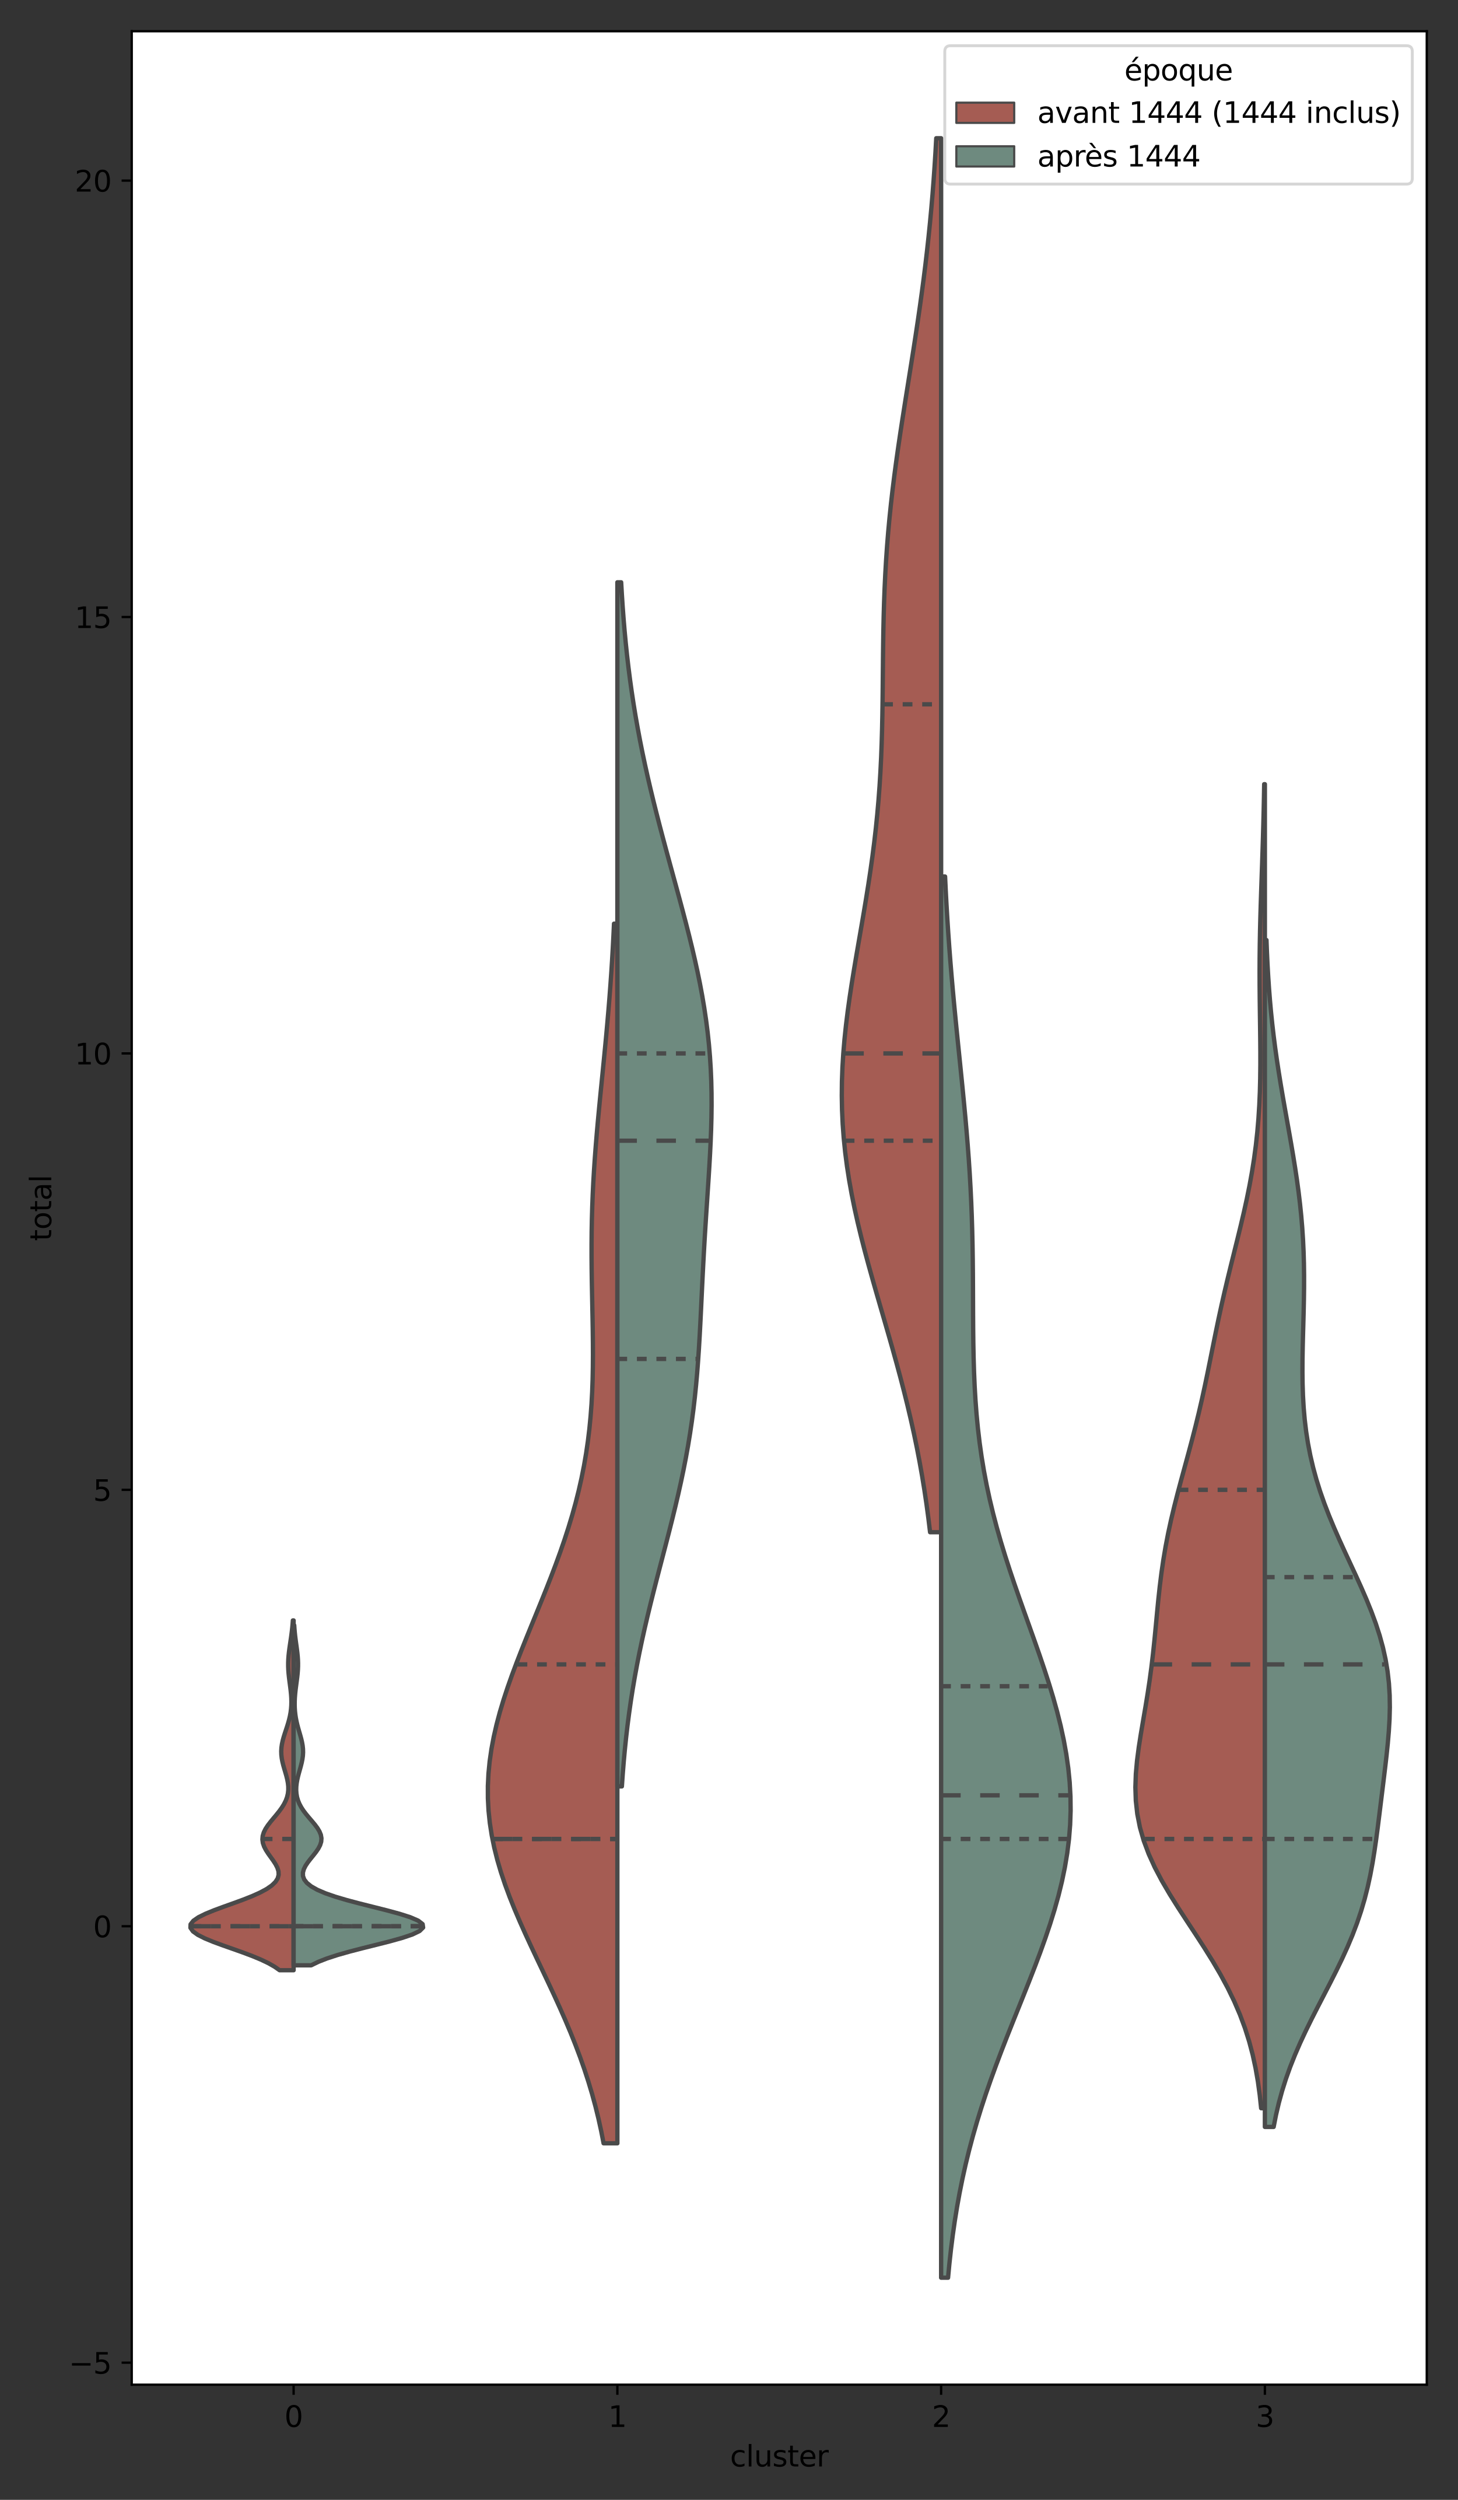<?xml version="1.0" encoding="utf-8" standalone="no"?>
<!DOCTYPE svg PUBLIC "-//W3C//DTD SVG 1.1//EN"
  "http://www.w3.org/Graphics/SVG/1.1/DTD/svg11.dtd">
<svg height="864pt" version="1.1" viewBox="0 0 504 864" width="504pt" xmlns="http://www.w3.org/2000/svg" xmlns:xlink="http://www.w3.org/1999/xlink">
 <rect x="0" y="0" width="504" height="864" fill="#333333" stroke="none"/>
 <defs>
  <style type="text/css">*{stroke-linecap:butt;stroke-linejoin:round;}</style>
 </defs>
 <g id="figure_1">
  <g id="patch_1">
   <path d="M 0 864 
L 504 864 
L 504 0 
L 0 0 
z
" style="fill:none;"/>
  </g>
  <g id="axes_1">
   <g id="patch_2">
    <path d="M 45.538 824.2 
L 493.2 824.2 
L 493.2 10.8 
L 45.538 10.8 
z
" style="fill:#ffffff;"/>
   </g>
   <g id="PolyCollection_1">
    <defs>
     <path d="M 101.495 -183.043 
L 96.657 -183.043 
L 94.909 -184.264 
L 92.758 -185.486 
L 90.199 -186.707 
L 87.264 -187.928 
L 84.023 -189.149 
L 80.59 -190.37 
L 77.121 -191.592 
L 73.8 -192.813 
L 70.829 -194.034 
L 68.405 -195.255 
L 66.699 -196.476 
L 65.836 -197.698 
L 65.883 -198.919 
L 66.834 -200.14 
L 68.615 -201.361 
L 71.093 -202.582 
L 74.087 -203.804 
L 77.396 -205.025 
L 80.811 -206.246 
L 84.141 -207.467 
L 87.224 -208.688 
L 89.937 -209.91 
L 92.196 -211.131 
L 93.96 -212.352 
L 95.22 -213.573 
L 95.994 -214.794 
L 96.324 -216.016 
L 96.265 -217.237 
L 95.884 -218.458 
L 95.256 -219.679 
L 94.462 -220.9 
L 93.586 -222.122 
L 92.714 -223.343 
L 91.925 -224.564 
L 91.293 -225.785 
L 90.873 -227.007 
L 90.706 -228.228 
L 90.81 -229.449 
L 91.177 -230.67 
L 91.782 -231.891 
L 92.581 -233.113 
L 93.516 -234.334 
L 94.526 -235.555 
L 95.547 -236.776 
L 96.524 -237.997 
L 97.41 -239.219 
L 98.169 -240.44 
L 98.78 -241.661 
L 99.231 -242.882 
L 99.52 -244.103 
L 99.655 -245.325 
L 99.649 -246.546 
L 99.52 -247.767 
L 99.29 -248.988 
L 98.987 -250.209 
L 98.637 -251.431 
L 98.273 -252.652 
L 97.925 -253.873 
L 97.623 -255.094 
L 97.391 -256.315 
L 97.252 -257.537 
L 97.216 -258.758 
L 97.288 -259.979 
L 97.463 -261.2 
L 97.728 -262.421 
L 98.063 -263.643 
L 98.445 -264.864 
L 98.849 -266.085 
L 99.25 -267.306 
L 99.626 -268.527 
L 99.961 -269.749 
L 100.242 -270.97 
L 100.461 -272.191 
L 100.613 -273.412 
L 100.701 -274.633 
L 100.726 -275.855 
L 100.695 -277.076 
L 100.616 -278.297 
L 100.499 -279.518 
L 100.354 -280.739 
L 100.194 -281.961 
L 100.033 -283.182 
L 99.884 -284.403 
L 99.758 -285.624 
L 99.667 -286.845 
L 99.619 -288.067 
L 99.617 -289.288 
L 99.663 -290.509 
L 99.753 -291.73 
L 99.881 -292.952 
L 100.038 -294.173 
L 100.212 -295.394 
L 100.395 -296.615 
L 100.576 -297.836 
L 100.746 -299.058 
L 100.901 -300.279 
L 101.035 -301.5 
L 101.149 -302.721 
L 101.241 -303.942 
L 101.495 -303.942 
L 101.495 -303.942 
L 101.495 -302.721 
L 101.495 -301.5 
L 101.495 -300.279 
L 101.495 -299.058 
L 101.495 -297.836 
L 101.495 -296.615 
L 101.495 -295.394 
L 101.495 -294.173 
L 101.495 -292.952 
L 101.495 -291.73 
L 101.495 -290.509 
L 101.495 -289.288 
L 101.495 -288.067 
L 101.495 -286.845 
L 101.495 -285.624 
L 101.495 -284.403 
L 101.495 -283.182 
L 101.495 -281.961 
L 101.495 -280.739 
L 101.495 -279.518 
L 101.495 -278.297 
L 101.495 -277.076 
L 101.495 -275.855 
L 101.495 -274.633 
L 101.495 -273.412 
L 101.495 -272.191 
L 101.495 -270.97 
L 101.495 -269.749 
L 101.495 -268.527 
L 101.495 -267.306 
L 101.495 -266.085 
L 101.495 -264.864 
L 101.495 -263.643 
L 101.495 -262.421 
L 101.495 -261.2 
L 101.495 -259.979 
L 101.495 -258.758 
L 101.495 -257.537 
L 101.495 -256.315 
L 101.495 -255.094 
L 101.495 -253.873 
L 101.495 -252.652 
L 101.495 -251.431 
L 101.495 -250.209 
L 101.495 -248.988 
L 101.495 -247.767 
L 101.495 -246.546 
L 101.495 -245.325 
L 101.495 -244.103 
L 101.495 -242.882 
L 101.495 -241.661 
L 101.495 -240.44 
L 101.495 -239.219 
L 101.495 -237.997 
L 101.495 -236.776 
L 101.495 -235.555 
L 101.495 -234.334 
L 101.495 -233.113 
L 101.495 -231.891 
L 101.495 -230.67 
L 101.495 -229.449 
L 101.495 -228.228 
L 101.495 -227.007 
L 101.495 -225.785 
L 101.495 -224.564 
L 101.495 -223.343 
L 101.495 -222.122 
L 101.495 -220.9 
L 101.495 -219.679 
L 101.495 -218.458 
L 101.495 -217.237 
L 101.495 -216.016 
L 101.495 -214.794 
L 101.495 -213.573 
L 101.495 -212.352 
L 101.495 -211.131 
L 101.495 -209.91 
L 101.495 -208.688 
L 101.495 -207.467 
L 101.495 -206.246 
L 101.495 -205.025 
L 101.495 -203.804 
L 101.495 -202.582 
L 101.495 -201.361 
L 101.495 -200.14 
L 101.495 -198.919 
L 101.495 -197.698 
L 101.495 -196.476 
L 101.495 -195.255 
L 101.495 -194.034 
L 101.495 -192.813 
L 101.495 -191.592 
L 101.495 -190.37 
L 101.495 -189.149 
L 101.495 -187.928 
L 101.495 -186.707 
L 101.495 -185.486 
L 101.495 -184.264 
L 101.495 -183.043 
z
" id="m8ab86bbad2" style="stroke:#4a4a4a;stroke-width:1.5;"/>
    </defs>
    <g clip-path="url(#pa73c9eedff)">
     <use style="fill:#a55c53;stroke:#4a4a4a;stroke-width:1.5;" x="0" xlink:href="#m8ab86bbad2" y="864"/>
    </g>
   </g>
   <g id="PolyCollection_2">
    <defs>
     <path d="M 107.567 -184.741 
L 101.495 -184.741 
L 101.495 -185.928 
L 101.495 -187.115 
L 101.495 -188.302 
L 101.495 -189.488 
L 101.495 -190.675 
L 101.495 -191.862 
L 101.495 -193.049 
L 101.495 -194.236 
L 101.495 -195.423 
L 101.495 -196.61 
L 101.495 -197.797 
L 101.495 -198.984 
L 101.495 -200.171 
L 101.495 -201.358 
L 101.495 -202.544 
L 101.495 -203.731 
L 101.495 -204.918 
L 101.495 -206.105 
L 101.495 -207.292 
L 101.495 -208.479 
L 101.495 -209.666 
L 101.495 -210.853 
L 101.495 -212.04 
L 101.495 -213.227 
L 101.495 -214.414 
L 101.495 -215.6 
L 101.495 -216.787 
L 101.495 -217.974 
L 101.495 -219.161 
L 101.495 -220.348 
L 101.495 -221.535 
L 101.495 -222.722 
L 101.495 -223.909 
L 101.495 -225.096 
L 101.495 -226.283 
L 101.495 -227.47 
L 101.495 -228.656 
L 101.495 -229.843 
L 101.495 -231.03 
L 101.495 -232.217 
L 101.495 -233.404 
L 101.495 -234.591 
L 101.495 -235.778 
L 101.495 -236.965 
L 101.495 -238.152 
L 101.495 -239.339 
L 101.495 -240.525 
L 101.495 -241.712 
L 101.495 -242.899 
L 101.495 -244.086 
L 101.495 -245.273 
L 101.495 -246.46 
L 101.495 -247.647 
L 101.495 -248.834 
L 101.495 -250.021 
L 101.495 -251.208 
L 101.495 -252.395 
L 101.495 -253.581 
L 101.495 -254.768 
L 101.495 -255.955 
L 101.495 -257.142 
L 101.495 -258.329 
L 101.495 -259.516 
L 101.495 -260.703 
L 101.495 -261.89 
L 101.495 -263.077 
L 101.495 -264.264 
L 101.495 -265.451 
L 101.495 -266.637 
L 101.495 -267.824 
L 101.495 -269.011 
L 101.495 -270.198 
L 101.495 -271.385 
L 101.495 -272.572 
L 101.495 -273.759 
L 101.495 -274.946 
L 101.495 -276.133 
L 101.495 -277.32 
L 101.495 -278.507 
L 101.495 -279.693 
L 101.495 -280.88 
L 101.495 -282.067 
L 101.495 -283.254 
L 101.495 -284.441 
L 101.495 -285.628 
L 101.495 -286.815 
L 101.495 -288.002 
L 101.495 -289.189 
L 101.495 -290.376 
L 101.495 -291.562 
L 101.495 -292.749 
L 101.495 -293.936 
L 101.495 -295.123 
L 101.495 -296.31 
L 101.495 -297.497 
L 101.495 -298.684 
L 101.495 -299.871 
L 101.495 -301.058 
L 101.495 -302.245 
L 101.704 -302.245 
L 101.704 -302.245 
L 101.787 -301.058 
L 101.891 -299.871 
L 102.016 -298.684 
L 102.16 -297.497 
L 102.317 -296.31 
L 102.481 -295.123 
L 102.641 -293.936 
L 102.787 -292.749 
L 102.907 -291.562 
L 102.991 -290.376 
L 103.032 -289.189 
L 103.027 -288.002 
L 102.975 -286.815 
L 102.881 -285.628 
L 102.755 -284.441 
L 102.606 -283.254 
L 102.448 -282.067 
L 102.291 -280.88 
L 102.147 -279.693 
L 102.025 -278.507 
L 101.933 -277.32 
L 101.876 -276.133 
L 101.859 -274.946 
L 101.887 -273.759 
L 101.964 -272.572 
L 102.093 -271.385 
L 102.274 -270.198 
L 102.508 -269.011 
L 102.789 -267.824 
L 103.107 -266.637 
L 103.448 -265.451 
L 103.793 -264.264 
L 104.118 -263.077 
L 104.398 -261.89 
L 104.611 -260.703 
L 104.737 -259.516 
L 104.767 -258.329 
L 104.697 -257.142 
L 104.533 -255.955 
L 104.292 -254.768 
L 103.994 -253.581 
L 103.665 -252.395 
L 103.332 -251.208 
L 103.019 -250.021 
L 102.75 -248.834 
L 102.544 -247.647 
L 102.419 -246.46 
L 102.39 -245.273 
L 102.472 -244.086 
L 102.678 -242.899 
L 103.021 -241.712 
L 103.51 -240.525 
L 104.148 -239.339 
L 104.927 -238.152 
L 105.828 -236.965 
L 106.813 -235.778 
L 107.832 -234.591 
L 108.821 -233.404 
L 109.709 -232.217 
L 110.425 -231.03 
L 110.909 -229.843 
L 111.118 -228.656 
L 111.034 -227.47 
L 110.665 -226.283 
L 110.047 -225.096 
L 109.237 -223.909 
L 108.309 -222.722 
L 107.344 -221.535 
L 106.425 -220.348 
L 105.631 -219.161 
L 105.037 -217.974 
L 104.714 -216.787 
L 104.732 -215.6 
L 105.164 -214.414 
L 106.083 -213.227 
L 107.562 -212.04 
L 109.661 -210.853 
L 112.418 -209.666 
L 115.829 -208.479 
L 119.835 -207.292 
L 124.305 -206.105 
L 129.032 -204.918 
L 133.744 -203.731 
L 138.121 -202.544 
L 141.831 -201.358 
L 144.567 -200.171 
L 146.09 -198.984 
L 146.262 -197.797 
L 145.066 -196.61 
L 142.612 -195.423 
L 139.115 -194.236 
L 134.868 -193.049 
L 130.199 -191.862 
L 125.432 -190.675 
L 120.849 -189.488 
L 116.667 -188.302 
L 113.027 -187.115 
L 109.993 -185.928 
L 107.567 -184.741 
z
" id="m2e9f09e6ad" style="stroke:#4a4a4a;stroke-width:1.5;"/>
    </defs>
    <g clip-path="url(#pa73c9eedff)">
     <use style="fill:#6e8a7f;stroke:#4a4a4a;stroke-width:1.5;" x="0" xlink:href="#m2e9f09e6ad" y="864"/>
    </g>
   </g>
   <g id="PolyCollection_3">
    <defs>
     <path d="M 213.411 -123.228 
L 208.647 -123.228 
L 207.814 -127.486 
L 206.877 -131.744 
L 205.831 -136.002 
L 204.672 -140.26 
L 203.399 -144.518 
L 202.012 -148.776 
L 200.513 -153.033 
L 198.907 -157.291 
L 197.2 -161.549 
L 195.402 -165.807 
L 193.526 -170.065 
L 191.585 -174.323 
L 189.598 -178.581 
L 187.583 -182.839 
L 185.562 -187.096 
L 183.556 -191.354 
L 181.59 -195.612 
L 179.687 -199.87 
L 177.87 -204.128 
L 176.163 -208.386 
L 174.589 -212.644 
L 173.166 -216.902 
L 171.914 -221.159 
L 170.848 -225.417 
L 169.981 -229.675 
L 169.322 -233.933 
L 168.879 -238.191 
L 168.653 -242.449 
L 168.645 -246.707 
L 168.851 -250.965 
L 169.266 -255.222 
L 169.879 -259.48 
L 170.681 -263.738 
L 171.656 -267.996 
L 172.789 -272.254 
L 174.065 -276.512 
L 175.464 -280.77 
L 176.967 -285.028 
L 178.557 -289.286 
L 180.214 -293.543 
L 181.917 -297.801 
L 183.649 -302.059 
L 185.391 -306.317 
L 187.126 -310.575 
L 188.837 -314.833 
L 190.508 -319.091 
L 192.125 -323.349 
L 193.675 -327.606 
L 195.146 -331.864 
L 196.528 -336.122 
L 197.813 -340.38 
L 198.994 -344.638 
L 200.066 -348.896 
L 201.026 -353.154 
L 201.873 -357.412 
L 202.605 -361.669 
L 203.227 -365.927 
L 203.742 -370.185 
L 204.154 -374.443 
L 204.472 -378.701 
L 204.702 -382.959 
L 204.855 -387.217 
L 204.94 -391.475 
L 204.969 -395.732 
L 204.952 -399.99 
L 204.901 -404.248 
L 204.827 -408.506 
L 204.742 -412.764 
L 204.657 -417.022 
L 204.58 -421.28 
L 204.521 -425.538 
L 204.488 -429.795 
L 204.488 -434.053 
L 204.524 -438.311 
L 204.601 -442.569 
L 204.722 -446.827 
L 204.886 -451.085 
L 205.094 -455.343 
L 205.344 -459.601 
L 205.633 -463.859 
L 205.956 -468.116 
L 206.31 -472.374 
L 206.69 -476.632 
L 207.089 -480.89 
L 207.502 -485.148 
L 207.924 -489.406 
L 208.348 -493.664 
L 208.769 -497.922 
L 209.183 -502.179 
L 209.585 -506.437 
L 209.971 -510.695 
L 210.338 -514.953 
L 210.684 -519.211 
L 211.007 -523.469 
L 211.305 -527.727 
L 211.579 -531.985 
L 211.827 -536.242 
L 212.05 -540.5 
L 212.25 -544.758 
L 213.411 -544.758 
L 213.411 -544.758 
L 213.411 -540.5 
L 213.411 -536.242 
L 213.411 -531.985 
L 213.411 -527.727 
L 213.411 -523.469 
L 213.411 -519.211 
L 213.411 -514.953 
L 213.411 -510.695 
L 213.411 -506.437 
L 213.411 -502.179 
L 213.411 -497.922 
L 213.411 -493.664 
L 213.411 -489.406 
L 213.411 -485.148 
L 213.411 -480.89 
L 213.411 -476.632 
L 213.411 -472.374 
L 213.411 -468.116 
L 213.411 -463.859 
L 213.411 -459.601 
L 213.411 -455.343 
L 213.411 -451.085 
L 213.411 -446.827 
L 213.411 -442.569 
L 213.411 -438.311 
L 213.411 -434.053 
L 213.411 -429.795 
L 213.411 -425.538 
L 213.411 -421.28 
L 213.411 -417.022 
L 213.411 -412.764 
L 213.411 -408.506 
L 213.411 -404.248 
L 213.411 -399.99 
L 213.411 -395.732 
L 213.411 -391.475 
L 213.411 -387.217 
L 213.411 -382.959 
L 213.411 -378.701 
L 213.411 -374.443 
L 213.411 -370.185 
L 213.411 -365.927 
L 213.411 -361.669 
L 213.411 -357.412 
L 213.411 -353.154 
L 213.411 -348.896 
L 213.411 -344.638 
L 213.411 -340.38 
L 213.411 -336.122 
L 213.411 -331.864 
L 213.411 -327.606 
L 213.411 -323.349 
L 213.411 -319.091 
L 213.411 -314.833 
L 213.411 -310.575 
L 213.411 -306.317 
L 213.411 -302.059 
L 213.411 -297.801 
L 213.411 -293.543 
L 213.411 -289.286 
L 213.411 -285.028 
L 213.411 -280.77 
L 213.411 -276.512 
L 213.411 -272.254 
L 213.411 -267.996 
L 213.411 -263.738 
L 213.411 -259.48 
L 213.411 -255.222 
L 213.411 -250.965 
L 213.411 -246.707 
L 213.411 -242.449 
L 213.411 -238.191 
L 213.411 -233.933 
L 213.411 -229.675 
L 213.411 -225.417 
L 213.411 -221.159 
L 213.411 -216.902 
L 213.411 -212.644 
L 213.411 -208.386 
L 213.411 -204.128 
L 213.411 -199.87 
L 213.411 -195.612 
L 213.411 -191.354 
L 213.411 -187.096 
L 213.411 -182.839 
L 213.411 -178.581 
L 213.411 -174.323 
L 213.411 -170.065 
L 213.411 -165.807 
L 213.411 -161.549 
L 213.411 -157.291 
L 213.411 -153.033 
L 213.411 -148.776 
L 213.411 -144.518 
L 213.411 -140.26 
L 213.411 -136.002 
L 213.411 -131.744 
L 213.411 -127.486 
L 213.411 -123.228 
z
" id="me32b312183" style="stroke:#4a4a4a;stroke-width:1.5;"/>
    </defs>
    <g clip-path="url(#pa73c9eedff)">
     <use style="fill:#a55c53;stroke:#4a4a4a;stroke-width:1.5;" x="0" xlink:href="#me32b312183" y="864"/>
    </g>
   </g>
   <g id="PolyCollection_4">
    <defs>
     <path d="M 214.968 -246.578 
L 213.411 -246.578 
L 213.411 -250.782 
L 213.411 -254.986 
L 213.411 -259.189 
L 213.411 -263.393 
L 213.411 -267.597 
L 213.411 -271.8 
L 213.411 -276.004 
L 213.411 -280.208 
L 213.411 -284.411 
L 213.411 -288.615 
L 213.411 -292.819 
L 213.411 -297.022 
L 213.411 -301.226 
L 213.411 -305.43 
L 213.411 -309.633 
L 213.411 -313.837 
L 213.411 -318.041 
L 213.411 -322.244 
L 213.411 -326.448 
L 213.411 -330.652 
L 213.411 -334.856 
L 213.411 -339.059 
L 213.411 -343.263 
L 213.411 -347.467 
L 213.411 -351.67 
L 213.411 -355.874 
L 213.411 -360.078 
L 213.411 -364.281 
L 213.411 -368.485 
L 213.411 -372.689 
L 213.411 -376.892 
L 213.411 -381.096 
L 213.411 -385.3 
L 213.411 -389.503 
L 213.411 -393.707 
L 213.411 -397.911 
L 213.411 -402.114 
L 213.411 -406.318 
L 213.411 -410.522 
L 213.411 -414.726 
L 213.411 -418.929 
L 213.411 -423.133 
L 213.411 -427.337 
L 213.411 -431.54 
L 213.411 -435.744 
L 213.411 -439.948 
L 213.411 -444.151 
L 213.411 -448.355 
L 213.411 -452.559 
L 213.411 -456.762 
L 213.411 -460.966 
L 213.411 -465.17 
L 213.411 -469.373 
L 213.411 -473.577 
L 213.411 -477.781 
L 213.411 -481.984 
L 213.411 -486.188 
L 213.411 -490.392 
L 213.411 -494.595 
L 213.411 -498.799 
L 213.411 -503.003 
L 213.411 -507.207 
L 213.411 -511.41 
L 213.411 -515.614 
L 213.411 -519.818 
L 213.411 -524.021 
L 213.411 -528.225 
L 213.411 -532.429 
L 213.411 -536.632 
L 213.411 -540.836 
L 213.411 -545.04 
L 213.411 -549.243 
L 213.411 -553.447 
L 213.411 -557.651 
L 213.411 -561.854 
L 213.411 -566.058 
L 213.411 -570.262 
L 213.411 -574.465 
L 213.411 -578.669 
L 213.411 -582.873 
L 213.411 -587.077 
L 213.411 -591.28 
L 213.411 -595.484 
L 213.411 -599.688 
L 213.411 -603.891 
L 213.411 -608.095 
L 213.411 -612.299 
L 213.411 -616.502 
L 213.411 -620.706 
L 213.411 -624.91 
L 213.411 -629.113 
L 213.411 -633.317 
L 213.411 -637.521 
L 213.411 -641.724 
L 213.411 -645.928 
L 213.411 -650.132 
L 213.411 -654.335 
L 213.411 -658.539 
L 213.411 -662.743 
L 214.723 -662.743 
L 214.723 -662.743 
L 214.966 -658.539 
L 215.244 -654.335 
L 215.559 -650.132 
L 215.915 -645.928 
L 216.312 -641.724 
L 216.755 -637.521 
L 217.245 -633.317 
L 217.783 -629.113 
L 218.372 -624.91 
L 219.011 -620.706 
L 219.701 -616.502 
L 220.443 -612.299 
L 221.235 -608.095 
L 222.076 -603.891 
L 222.965 -599.688 
L 223.9 -595.484 
L 224.877 -591.28 
L 225.893 -587.077 
L 226.945 -582.873 
L 228.028 -578.669 
L 229.137 -574.465 
L 230.266 -570.262 
L 231.409 -566.058 
L 232.56 -561.854 
L 233.711 -557.651 
L 234.855 -553.447 
L 235.983 -549.243 
L 237.088 -545.04 
L 238.161 -540.836 
L 239.193 -536.632 
L 240.175 -532.429 
L 241.1 -528.225 
L 241.96 -524.021 
L 242.747 -519.818 
L 243.455 -515.614 
L 244.08 -511.41 
L 244.616 -507.207 
L 245.063 -503.003 
L 245.419 -498.799 
L 245.685 -494.595 
L 245.865 -490.392 
L 245.961 -486.188 
L 245.98 -481.984 
L 245.929 -477.781 
L 245.817 -473.577 
L 245.653 -469.373 
L 245.446 -465.17 
L 245.207 -460.966 
L 244.945 -456.762 
L 244.67 -452.559 
L 244.39 -448.355 
L 244.113 -444.151 
L 243.843 -439.948 
L 243.585 -435.744 
L 243.342 -431.54 
L 243.113 -427.337 
L 242.897 -423.133 
L 242.691 -418.929 
L 242.49 -414.726 
L 242.289 -410.522 
L 242.079 -406.318 
L 241.853 -402.114 
L 241.603 -397.911 
L 241.319 -393.707 
L 240.995 -389.503 
L 240.621 -385.3 
L 240.192 -381.096 
L 239.703 -376.892 
L 239.148 -372.689 
L 238.526 -368.485 
L 237.836 -364.281 
L 237.078 -360.078 
L 236.256 -355.874 
L 235.372 -351.67 
L 234.433 -347.467 
L 233.446 -343.263 
L 232.418 -339.059 
L 231.358 -334.856 
L 230.276 -330.652 
L 229.181 -326.448 
L 228.082 -322.244 
L 226.99 -318.041 
L 225.914 -313.837 
L 224.863 -309.633 
L 223.843 -305.43 
L 222.863 -301.226 
L 221.927 -297.022 
L 221.042 -292.819 
L 220.21 -288.615 
L 219.435 -284.411 
L 218.717 -280.208 
L 218.058 -276.004 
L 217.458 -271.8 
L 216.914 -267.597 
L 216.425 -263.393 
L 215.99 -259.189 
L 215.604 -254.986 
L 215.264 -250.782 
L 214.968 -246.578 
z
" id="m0c62bab867" style="stroke:#4a4a4a;stroke-width:1.5;"/>
    </defs>
    <g clip-path="url(#pa73c9eedff)">
     <use style="fill:#6e8a7f;stroke:#4a4a4a;stroke-width:1.5;" x="0" xlink:href="#m0c62bab867" y="864"/>
    </g>
   </g>
   <g id="PolyCollection_5">
    <defs>
     <path d="M 325.327 -334.428 
L 321.51 -334.428 
L 320.92 -339.295 
L 320.265 -344.162 
L 319.541 -349.028 
L 318.747 -353.895 
L 317.881 -358.762 
L 316.943 -363.628 
L 315.933 -368.495 
L 314.853 -373.362 
L 313.707 -378.228 
L 312.499 -383.095 
L 311.235 -387.962 
L 309.921 -392.828 
L 308.567 -397.695 
L 307.182 -402.561 
L 305.777 -407.428 
L 304.364 -412.295 
L 302.957 -417.161 
L 301.568 -422.028 
L 300.212 -426.895 
L 298.903 -431.761 
L 297.655 -436.628 
L 296.482 -441.495 
L 295.397 -446.361 
L 294.411 -451.228 
L 293.536 -456.095 
L 292.78 -460.961 
L 292.152 -465.828 
L 291.656 -470.695 
L 291.297 -475.561 
L 291.074 -480.428 
L 290.989 -485.295 
L 291.037 -490.161 
L 291.214 -495.028 
L 291.512 -499.895 
L 291.923 -504.761 
L 292.435 -509.628 
L 293.037 -514.495 
L 293.715 -519.361 
L 294.455 -524.228 
L 295.243 -529.095 
L 296.064 -533.961 
L 296.904 -538.828 
L 297.747 -543.695 
L 298.58 -548.561 
L 299.391 -553.428 
L 300.168 -558.294 
L 300.902 -563.161 
L 301.583 -568.028 
L 302.206 -572.894 
L 302.766 -577.761 
L 303.26 -582.628 
L 303.687 -587.494 
L 304.048 -592.361 
L 304.346 -597.228 
L 304.584 -602.094 
L 304.77 -606.961 
L 304.91 -611.828 
L 305.011 -616.694 
L 305.084 -621.561 
L 305.138 -626.428 
L 305.183 -631.294 
L 305.228 -636.161 
L 305.284 -641.028 
L 305.359 -645.894 
L 305.462 -650.761 
L 305.601 -655.628 
L 305.783 -660.494 
L 306.012 -665.361 
L 306.293 -670.228 
L 306.629 -675.094 
L 307.021 -679.961 
L 307.468 -684.828 
L 307.971 -689.694 
L 308.525 -694.561 
L 309.128 -699.428 
L 309.775 -704.294 
L 310.46 -709.161 
L 311.177 -714.027 
L 311.919 -718.894 
L 312.68 -723.761 
L 313.452 -728.627 
L 314.229 -733.494 
L 315.004 -738.361 
L 315.769 -743.227 
L 316.52 -748.094 
L 317.251 -752.961 
L 317.956 -757.827 
L 318.632 -762.694 
L 319.276 -767.561 
L 319.884 -772.427 
L 320.455 -777.294 
L 320.987 -782.161 
L 321.48 -787.027 
L 321.934 -791.894 
L 322.349 -796.761 
L 322.726 -801.627 
L 323.066 -806.494 
L 323.372 -811.361 
L 323.644 -816.227 
L 325.327 -816.227 
L 325.327 -816.227 
L 325.327 -811.361 
L 325.327 -806.494 
L 325.327 -801.627 
L 325.327 -796.761 
L 325.327 -791.894 
L 325.327 -787.027 
L 325.327 -782.161 
L 325.327 -777.294 
L 325.327 -772.427 
L 325.327 -767.561 
L 325.327 -762.694 
L 325.327 -757.827 
L 325.327 -752.961 
L 325.327 -748.094 
L 325.327 -743.227 
L 325.327 -738.361 
L 325.327 -733.494 
L 325.327 -728.627 
L 325.327 -723.761 
L 325.327 -718.894 
L 325.327 -714.027 
L 325.327 -709.161 
L 325.327 -704.294 
L 325.327 -699.428 
L 325.327 -694.561 
L 325.327 -689.694 
L 325.327 -684.828 
L 325.327 -679.961 
L 325.327 -675.094 
L 325.327 -670.228 
L 325.327 -665.361 
L 325.327 -660.494 
L 325.327 -655.628 
L 325.327 -650.761 
L 325.327 -645.894 
L 325.327 -641.028 
L 325.327 -636.161 
L 325.327 -631.294 
L 325.327 -626.428 
L 325.327 -621.561 
L 325.327 -616.694 
L 325.327 -611.828 
L 325.327 -606.961 
L 325.327 -602.094 
L 325.327 -597.228 
L 325.327 -592.361 
L 325.327 -587.494 
L 325.327 -582.628 
L 325.327 -577.761 
L 325.327 -572.894 
L 325.327 -568.028 
L 325.327 -563.161 
L 325.327 -558.294 
L 325.327 -553.428 
L 325.327 -548.561 
L 325.327 -543.695 
L 325.327 -538.828 
L 325.327 -533.961 
L 325.327 -529.095 
L 325.327 -524.228 
L 325.327 -519.361 
L 325.327 -514.495 
L 325.327 -509.628 
L 325.327 -504.761 
L 325.327 -499.895 
L 325.327 -495.028 
L 325.327 -490.161 
L 325.327 -485.295 
L 325.327 -480.428 
L 325.327 -475.561 
L 325.327 -470.695 
L 325.327 -465.828 
L 325.327 -460.961 
L 325.327 -456.095 
L 325.327 -451.228 
L 325.327 -446.361 
L 325.327 -441.495 
L 325.327 -436.628 
L 325.327 -431.761 
L 325.327 -426.895 
L 325.327 -422.028 
L 325.327 -417.161 
L 325.327 -412.295 
L 325.327 -407.428 
L 325.327 -402.561 
L 325.327 -397.695 
L 325.327 -392.828 
L 325.327 -387.962 
L 325.327 -383.095 
L 325.327 -378.228 
L 325.327 -373.362 
L 325.327 -368.495 
L 325.327 -363.628 
L 325.327 -358.762 
L 325.327 -353.895 
L 325.327 -349.028 
L 325.327 -344.162 
L 325.327 -339.295 
L 325.327 -334.428 
z
" id="m0a34c046a6" style="stroke:#4a4a4a;stroke-width:1.5;"/>
    </defs>
    <g clip-path="url(#pa73c9eedff)">
     <use style="fill:#a55c53;stroke:#4a4a4a;stroke-width:1.5;" x="0" xlink:href="#m0a34c046a6" y="864"/>
    </g>
   </g>
   <g id="PolyCollection_6">
    <defs>
     <path d="M 327.723 -76.773 
L 325.327 -76.773 
L 325.327 -81.664 
L 325.327 -86.556 
L 325.327 -91.448 
L 325.327 -96.339 
L 325.327 -101.231 
L 325.327 -106.123 
L 325.327 -111.014 
L 325.327 -115.906 
L 325.327 -120.798 
L 325.327 -125.689 
L 325.327 -130.581 
L 325.327 -135.473 
L 325.327 -140.364 
L 325.327 -145.256 
L 325.327 -150.148 
L 325.327 -155.039 
L 325.327 -159.931 
L 325.327 -164.823 
L 325.327 -169.714 
L 325.327 -174.606 
L 325.327 -179.498 
L 325.327 -184.389 
L 325.327 -189.281 
L 325.327 -194.173 
L 325.327 -199.064 
L 325.327 -203.956 
L 325.327 -208.848 
L 325.327 -213.739 
L 325.327 -218.631 
L 325.327 -223.522 
L 325.327 -228.414 
L 325.327 -233.306 
L 325.327 -238.197 
L 325.327 -243.089 
L 325.327 -247.981 
L 325.327 -252.872 
L 325.327 -257.764 
L 325.327 -262.656 
L 325.327 -267.547 
L 325.327 -272.439 
L 325.327 -277.331 
L 325.327 -282.222 
L 325.327 -287.114 
L 325.327 -292.006 
L 325.327 -296.897 
L 325.327 -301.789 
L 325.327 -306.681 
L 325.327 -311.572 
L 325.327 -316.464 
L 325.327 -321.356 
L 325.327 -326.247 
L 325.327 -331.139 
L 325.327 -336.031 
L 325.327 -340.922 
L 325.327 -345.814 
L 325.327 -350.706 
L 325.327 -355.597 
L 325.327 -360.489 
L 325.327 -365.381 
L 325.327 -370.272 
L 325.327 -375.164 
L 325.327 -380.056 
L 325.327 -384.947 
L 325.327 -389.839 
L 325.327 -394.731 
L 325.327 -399.622 
L 325.327 -404.514 
L 325.327 -409.405 
L 325.327 -414.297 
L 325.327 -419.189 
L 325.327 -424.08 
L 325.327 -428.972 
L 325.327 -433.864 
L 325.327 -438.755 
L 325.327 -443.647 
L 325.327 -448.539 
L 325.327 -453.43 
L 325.327 -458.322 
L 325.327 -463.214 
L 325.327 -468.105 
L 325.327 -472.997 
L 325.327 -477.889 
L 325.327 -482.78 
L 325.327 -487.672 
L 325.327 -492.564 
L 325.327 -497.455 
L 325.327 -502.347 
L 325.327 -507.239 
L 325.327 -512.13 
L 325.327 -517.022 
L 325.327 -521.914 
L 325.327 -526.805 
L 325.327 -531.697 
L 325.327 -536.589 
L 325.327 -541.48 
L 325.327 -546.372 
L 325.327 -551.264 
L 325.327 -556.155 
L 325.327 -561.047 
L 326.693 -561.047 
L 326.693 -561.047 
L 326.926 -556.155 
L 327.188 -551.264 
L 327.478 -546.372 
L 327.798 -541.48 
L 328.147 -536.589 
L 328.525 -531.697 
L 328.93 -526.805 
L 329.36 -521.914 
L 329.812 -517.022 
L 330.284 -512.13 
L 330.77 -507.239 
L 331.267 -502.347 
L 331.768 -497.455 
L 332.267 -492.564 
L 332.759 -487.672 
L 333.238 -482.78 
L 333.696 -477.889 
L 334.127 -472.997 
L 334.528 -468.105 
L 334.891 -463.214 
L 335.215 -458.322 
L 335.495 -453.43 
L 335.731 -448.539 
L 335.923 -443.647 
L 336.072 -438.755 
L 336.182 -433.864 
L 336.258 -428.972 
L 336.306 -424.08 
L 336.334 -419.189 
L 336.353 -414.297 
L 336.372 -409.405 
L 336.405 -404.514 
L 336.462 -399.622 
L 336.557 -394.731 
L 336.704 -389.839 
L 336.915 -384.947 
L 337.202 -380.056 
L 337.576 -375.164 
L 338.049 -370.272 
L 338.629 -365.381 
L 339.322 -360.489 
L 340.133 -355.597 
L 341.066 -350.706 
L 342.12 -345.814 
L 343.294 -340.922 
L 344.581 -336.031 
L 345.976 -331.139 
L 347.469 -326.247 
L 349.046 -321.356 
L 350.693 -316.464 
L 352.393 -311.572 
L 354.128 -306.681 
L 355.878 -301.789 
L 357.62 -296.897 
L 359.332 -292.006 
L 360.991 -287.114 
L 362.575 -282.222 
L 364.06 -277.331 
L 365.424 -272.439 
L 366.646 -267.547 
L 367.707 -262.656 
L 368.591 -257.764 
L 369.282 -252.872 
L 369.768 -247.981 
L 370.04 -243.089 
L 370.093 -238.197 
L 369.924 -233.306 
L 369.534 -228.414 
L 368.927 -223.522 
L 368.111 -218.631 
L 367.097 -213.739 
L 365.899 -208.848 
L 364.532 -203.956 
L 363.015 -199.064 
L 361.368 -194.173 
L 359.613 -189.281 
L 357.772 -184.389 
L 355.866 -179.498 
L 353.92 -174.606 
L 351.955 -169.714 
L 349.991 -164.823 
L 348.049 -159.931 
L 346.145 -155.039 
L 344.297 -150.148 
L 342.518 -145.256 
L 340.82 -140.364 
L 339.213 -135.473 
L 337.702 -130.581 
L 336.295 -125.689 
L 334.993 -120.798 
L 333.797 -115.906 
L 332.708 -111.014 
L 331.722 -106.123 
L 330.836 -101.231 
L 330.045 -96.339 
L 329.345 -91.448 
L 328.729 -86.556 
L 328.191 -81.664 
L 327.723 -76.773 
z
" id="m9700d8354d" style="stroke:#4a4a4a;stroke-width:1.5;"/>
    </defs>
    <g clip-path="url(#pa73c9eedff)">
     <use style="fill:#6e8a7f;stroke:#4a4a4a;stroke-width:1.5;" x="0" xlink:href="#m9700d8354d" y="864"/>
    </g>
   </g>
   <g id="PolyCollection_7">
    <defs>
     <path d="M 437.242 -135.352 
L 435.949 -135.352 
L 435.459 -139.974 
L 434.826 -144.597 
L 434.023 -149.219 
L 433.022 -153.842 
L 431.801 -158.464 
L 430.337 -163.086 
L 428.615 -167.709 
L 426.628 -172.331 
L 424.38 -176.954 
L 421.886 -181.576 
L 419.176 -186.198 
L 416.294 -190.821 
L 413.297 -195.443 
L 410.254 -200.065 
L 407.242 -204.688 
L 404.343 -209.31 
L 401.637 -213.933 
L 399.2 -218.555 
L 397.095 -223.177 
L 395.368 -227.8 
L 394.047 -232.422 
L 393.138 -237.045 
L 392.626 -241.667 
L 392.476 -246.289 
L 392.64 -250.912 
L 393.056 -255.534 
L 393.659 -260.156 
L 394.383 -264.779 
L 395.167 -269.401 
L 395.957 -274.024 
L 396.714 -278.646 
L 397.41 -283.268 
L 398.032 -287.891 
L 398.581 -292.513 
L 399.068 -297.135 
L 399.515 -301.758 
L 399.949 -306.38 
L 400.4 -311.003 
L 400.9 -315.625 
L 401.474 -320.247 
L 402.144 -324.87 
L 402.924 -329.492 
L 403.818 -334.115 
L 404.823 -338.737 
L 405.925 -343.359 
L 407.106 -347.982 
L 408.34 -352.604 
L 409.599 -357.226 
L 410.858 -361.849 
L 412.09 -366.471 
L 413.277 -371.094 
L 414.406 -375.716 
L 415.474 -380.338 
L 416.484 -384.961 
L 417.448 -389.583 
L 418.383 -394.206 
L 419.308 -398.828 
L 420.244 -403.45 
L 421.207 -408.073 
L 422.209 -412.695 
L 423.258 -417.317 
L 424.351 -421.94 
L 425.479 -426.562 
L 426.627 -431.185 
L 427.776 -435.807 
L 428.904 -440.429 
L 429.987 -445.052 
L 431.006 -449.674 
L 431.941 -454.297 
L 432.778 -458.919 
L 433.507 -463.541 
L 434.125 -468.164 
L 434.628 -472.786 
L 435.022 -477.408 
L 435.313 -482.031 
L 435.511 -486.653 
L 435.628 -491.276 
L 435.679 -495.898 
L 435.677 -500.52 
L 435.64 -505.143 
L 435.582 -509.765 
L 435.519 -514.387 
L 435.462 -519.01 
L 435.424 -523.632 
L 435.411 -528.255 
L 435.43 -532.877 
L 435.482 -537.499 
L 435.566 -542.122 
L 435.678 -546.744 
L 435.813 -551.367 
L 435.963 -555.989 
L 436.122 -560.611 
L 436.282 -565.234 
L 436.436 -569.856 
L 436.58 -574.478 
L 436.71 -579.101 
L 436.824 -583.723 
L 436.92 -588.346 
L 437 -592.968 
L 437.242 -592.968 
L 437.242 -592.968 
L 437.242 -588.346 
L 437.242 -583.723 
L 437.242 -579.101 
L 437.242 -574.478 
L 437.242 -569.856 
L 437.242 -565.234 
L 437.242 -560.611 
L 437.242 -555.989 
L 437.242 -551.367 
L 437.242 -546.744 
L 437.242 -542.122 
L 437.242 -537.499 
L 437.242 -532.877 
L 437.242 -528.255 
L 437.242 -523.632 
L 437.242 -519.01 
L 437.242 -514.387 
L 437.242 -509.765 
L 437.242 -505.143 
L 437.242 -500.52 
L 437.242 -495.898 
L 437.242 -491.276 
L 437.242 -486.653 
L 437.242 -482.031 
L 437.242 -477.408 
L 437.242 -472.786 
L 437.242 -468.164 
L 437.242 -463.541 
L 437.242 -458.919 
L 437.242 -454.297 
L 437.242 -449.674 
L 437.242 -445.052 
L 437.242 -440.429 
L 437.242 -435.807 
L 437.242 -431.185 
L 437.242 -426.562 
L 437.242 -421.94 
L 437.242 -417.317 
L 437.242 -412.695 
L 437.242 -408.073 
L 437.242 -403.45 
L 437.242 -398.828 
L 437.242 -394.206 
L 437.242 -389.583 
L 437.242 -384.961 
L 437.242 -380.338 
L 437.242 -375.716 
L 437.242 -371.094 
L 437.242 -366.471 
L 437.242 -361.849 
L 437.242 -357.226 
L 437.242 -352.604 
L 437.242 -347.982 
L 437.242 -343.359 
L 437.242 -338.737 
L 437.242 -334.115 
L 437.242 -329.492 
L 437.242 -324.87 
L 437.242 -320.247 
L 437.242 -315.625 
L 437.242 -311.003 
L 437.242 -306.38 
L 437.242 -301.758 
L 437.242 -297.135 
L 437.242 -292.513 
L 437.242 -287.891 
L 437.242 -283.268 
L 437.242 -278.646 
L 437.242 -274.024 
L 437.242 -269.401 
L 437.242 -264.779 
L 437.242 -260.156 
L 437.242 -255.534 
L 437.242 -250.912 
L 437.242 -246.289 
L 437.242 -241.667 
L 437.242 -237.045 
L 437.242 -232.422 
L 437.242 -227.8 
L 437.242 -223.177 
L 437.242 -218.555 
L 437.242 -213.933 
L 437.242 -209.31 
L 437.242 -204.688 
L 437.242 -200.065 
L 437.242 -195.443 
L 437.242 -190.821 
L 437.242 -186.198 
L 437.242 -181.576 
L 437.242 -176.954 
L 437.242 -172.331 
L 437.242 -167.709 
L 437.242 -163.086 
L 437.242 -158.464 
L 437.242 -153.842 
L 437.242 -149.219 
L 437.242 -144.597 
L 437.242 -139.974 
L 437.242 -135.352 
z
" id="m309e91b388" style="stroke:#4a4a4a;stroke-width:1.5;"/>
    </defs>
    <g clip-path="url(#pa73c9eedff)">
     <use style="fill:#a55c53;stroke:#4a4a4a;stroke-width:1.5;" x="0" xlink:href="#m309e91b388" y="864"/>
    </g>
   </g>
   <g id="PolyCollection_8">
    <defs>
     <path d="M 440.274 -128.889 
L 437.242 -128.889 
L 437.242 -133.033 
L 437.242 -137.176 
L 437.242 -141.32 
L 437.242 -145.463 
L 437.242 -149.607 
L 437.242 -153.75 
L 437.242 -157.894 
L 437.242 -162.037 
L 437.242 -166.181 
L 437.242 -170.324 
L 437.242 -174.468 
L 437.242 -178.611 
L 437.242 -182.755 
L 437.242 -186.899 
L 437.242 -191.042 
L 437.242 -195.186 
L 437.242 -199.329 
L 437.242 -203.473 
L 437.242 -207.616 
L 437.242 -211.76 
L 437.242 -215.903 
L 437.242 -220.047 
L 437.242 -224.19 
L 437.242 -228.334 
L 437.242 -232.477 
L 437.242 -236.621 
L 437.242 -240.764 
L 437.242 -244.908 
L 437.242 -249.051 
L 437.242 -253.195 
L 437.242 -257.338 
L 437.242 -261.482 
L 437.242 -265.625 
L 437.242 -269.769 
L 437.242 -273.912 
L 437.242 -278.056 
L 437.242 -282.199 
L 437.242 -286.343 
L 437.242 -290.486 
L 437.242 -294.63 
L 437.242 -298.773 
L 437.242 -302.917 
L 437.242 -307.06 
L 437.242 -311.204 
L 437.242 -315.347 
L 437.242 -319.491 
L 437.242 -323.634 
L 437.242 -327.778 
L 437.242 -331.921 
L 437.242 -336.065 
L 437.242 -340.208 
L 437.242 -344.352 
L 437.242 -348.496 
L 437.242 -352.639 
L 437.242 -356.783 
L 437.242 -360.926 
L 437.242 -365.07 
L 437.242 -369.213 
L 437.242 -373.357 
L 437.242 -377.5 
L 437.242 -381.644 
L 437.242 -385.787 
L 437.242 -389.931 
L 437.242 -394.074 
L 437.242 -398.218 
L 437.242 -402.361 
L 437.242 -406.505 
L 437.242 -410.648 
L 437.242 -414.792 
L 437.242 -418.935 
L 437.242 -423.079 
L 437.242 -427.222 
L 437.242 -431.366 
L 437.242 -435.509 
L 437.242 -439.653 
L 437.242 -443.796 
L 437.242 -447.94 
L 437.242 -452.083 
L 437.242 -456.227 
L 437.242 -460.37 
L 437.242 -464.514 
L 437.242 -468.657 
L 437.242 -472.801 
L 437.242 -476.944 
L 437.242 -481.088 
L 437.242 -485.231 
L 437.242 -489.375 
L 437.242 -493.518 
L 437.242 -497.662 
L 437.242 -501.805 
L 437.242 -505.949 
L 437.242 -510.093 
L 437.242 -514.236 
L 437.242 -518.38 
L 437.242 -522.523 
L 437.242 -526.667 
L 437.242 -530.81 
L 437.242 -534.954 
L 437.242 -539.097 
L 437.793 -539.097 
L 437.793 -539.097 
L 437.952 -534.954 
L 438.147 -530.81 
L 438.382 -526.667 
L 438.66 -522.523 
L 438.986 -518.38 
L 439.363 -514.236 
L 439.792 -510.093 
L 440.275 -505.949 
L 440.809 -501.805 
L 441.394 -497.662 
L 442.025 -493.518 
L 442.695 -489.375 
L 443.398 -485.231 
L 444.124 -481.088 
L 444.862 -476.944 
L 445.6 -472.801 
L 446.328 -468.657 
L 447.032 -464.514 
L 447.7 -460.37 
L 448.321 -456.227 
L 448.885 -452.083 
L 449.382 -447.94 
L 449.808 -443.796 
L 450.157 -439.653 
L 450.428 -435.509 
L 450.622 -431.366 
L 450.742 -427.222 
L 450.794 -423.079 
L 450.788 -418.935 
L 450.733 -414.792 
L 450.644 -410.648 
L 450.534 -406.505 
L 450.419 -402.361 
L 450.318 -398.218 
L 450.248 -394.074 
L 450.228 -389.931 
L 450.276 -385.787 
L 450.411 -381.644 
L 450.651 -377.5 
L 451.012 -373.357 
L 451.509 -369.213 
L 452.154 -365.07 
L 452.958 -360.926 
L 453.926 -356.783 
L 455.061 -352.639 
L 456.359 -348.496 
L 457.814 -344.352 
L 459.41 -340.208 
L 461.13 -336.065 
L 462.949 -331.921 
L 464.837 -327.778 
L 466.759 -323.634 
L 468.68 -319.491 
L 470.559 -315.347 
L 472.358 -311.204 
L 474.037 -307.06 
L 475.564 -302.917 
L 476.907 -298.773 
L 478.046 -294.63 
L 478.963 -290.486 
L 479.655 -286.343 
L 480.122 -282.199 
L 480.378 -278.056 
L 480.439 -273.912 
L 480.333 -269.769 
L 480.087 -265.625 
L 479.735 -261.482 
L 479.305 -257.338 
L 478.828 -253.195 
L 478.325 -249.051 
L 477.813 -244.908 
L 477.301 -240.764 
L 476.788 -236.621 
L 476.266 -232.477 
L 475.718 -228.334 
L 475.121 -224.19 
L 474.451 -220.047 
L 473.678 -215.903 
L 472.776 -211.76 
L 471.722 -207.616 
L 470.5 -203.473 
L 469.1 -199.329 
L 467.524 -195.186 
L 465.781 -191.042 
L 463.892 -186.899 
L 461.883 -182.755 
L 459.789 -178.611 
L 457.65 -174.468 
L 455.505 -170.324 
L 453.396 -166.181 
L 451.359 -162.037 
L 449.428 -157.894 
L 447.63 -153.75 
L 445.985 -149.607 
L 444.506 -145.463 
L 443.199 -141.32 
L 442.062 -137.176 
L 441.091 -133.033 
L 440.274 -128.889 
z
" id="m334d6cadc7" style="stroke:#4a4a4a;stroke-width:1.5;"/>
    </defs>
    <g clip-path="url(#pa73c9eedff)">
     <use style="fill:#6e8a7f;stroke:#4a4a4a;stroke-width:1.5;" x="0" xlink:href="#m334d6cadc7" y="864"/>
    </g>
   </g>
   <g id="patch_3">
    <path clip-path="url(#pa73c9eedff)" d="M 101.495 665.757 
L 101.495 665.757 
L 101.495 665.757 
L 101.495 665.757 
z
" style="fill:#a55c53;stroke:#4a4a4a;stroke-linejoin:miter;stroke-width:0.75;"/>
   </g>
   <g id="patch_4">
    <path clip-path="url(#pa73c9eedff)" d="M 101.495 665.757 
L 101.495 665.757 
L 101.495 665.757 
L 101.495 665.757 
z
" style="fill:#6e8a7f;stroke:#4a4a4a;stroke-linejoin:miter;stroke-width:0.75;"/>
   </g>
   <g id="matplotlib.axis_1">
    <g id="xtick_1">
     <g id="line2d_1">
      <defs>
       <path d="M 0 0 
L 0 3.5 
" id="mf7311cc6ef" style="stroke:#000000;stroke-width:0.8;"/>
      </defs>
      <g>
       <use style="stroke:#000000;stroke-width:0.8;" x="101.495" xlink:href="#mf7311cc6ef" y="824.2"/>
      </g>
     </g>
     <g id="text_1">
      <!-- 0 -->
      <g transform="translate(98.314 838.798)scale(0.1 -0.1)">
       <defs>
        <path d="M 2034 4250 
Q 1547 4250 1301 3770 
Q 1056 3291 1056 2328 
Q 1056 1369 1301 889 
Q 1547 409 2034 409 
Q 2525 409 2770 889 
Q 3016 1369 3016 2328 
Q 3016 3291 2770 3770 
Q 2525 4250 2034 4250 
z
M 2034 4750 
Q 2819 4750 3233 4129 
Q 3647 3509 3647 2328 
Q 3647 1150 3233 529 
Q 2819 -91 2034 -91 
Q 1250 -91 836 529 
Q 422 1150 422 2328 
Q 422 3509 836 4129 
Q 1250 4750 2034 4750 
z
" id="DejaVuSans-30" transform="scale(0.016)"/>
       </defs>
       <use xlink:href="#DejaVuSans-30"/>
      </g>
     </g>
    </g>
    <g id="xtick_2">
     <g id="line2d_2">
      <g>
       <use style="stroke:#000000;stroke-width:0.8;" x="213.411" xlink:href="#mf7311cc6ef" y="824.2"/>
      </g>
     </g>
     <g id="text_2">
      <!-- 1 -->
      <g transform="translate(210.23 838.798)scale(0.1 -0.1)">
       <defs>
        <path d="M 794 531 
L 1825 531 
L 1825 4091 
L 703 3866 
L 703 4441 
L 1819 4666 
L 2450 4666 
L 2450 531 
L 3481 531 
L 3481 0 
L 794 0 
L 794 531 
z
" id="DejaVuSans-31" transform="scale(0.016)"/>
       </defs>
       <use xlink:href="#DejaVuSans-31"/>
      </g>
     </g>
    </g>
    <g id="xtick_3">
     <g id="line2d_3">
      <g>
       <use style="stroke:#000000;stroke-width:0.8;" x="325.327" xlink:href="#mf7311cc6ef" y="824.2"/>
      </g>
     </g>
     <g id="text_3">
      <!-- 2 -->
      <g transform="translate(322.145 838.798)scale(0.1 -0.1)">
       <defs>
        <path d="M 1228 531 
L 3431 531 
L 3431 0 
L 469 0 
L 469 531 
Q 828 903 1448 1529 
Q 2069 2156 2228 2338 
Q 2531 2678 2651 2914 
Q 2772 3150 2772 3378 
Q 2772 3750 2511 3984 
Q 2250 4219 1831 4219 
Q 1534 4219 1204 4116 
Q 875 4013 500 3803 
L 500 4441 
Q 881 4594 1212 4672 
Q 1544 4750 1819 4750 
Q 2544 4750 2975 4387 
Q 3406 4025 3406 3419 
Q 3406 3131 3298 2873 
Q 3191 2616 2906 2266 
Q 2828 2175 2409 1742 
Q 1991 1309 1228 531 
z
" id="DejaVuSans-32" transform="scale(0.016)"/>
       </defs>
       <use xlink:href="#DejaVuSans-32"/>
      </g>
     </g>
    </g>
    <g id="xtick_4">
     <g id="line2d_4">
      <g>
       <use style="stroke:#000000;stroke-width:0.8;" x="437.242" xlink:href="#mf7311cc6ef" y="824.2"/>
      </g>
     </g>
     <g id="text_4">
      <!-- 3 -->
      <g transform="translate(434.061 838.798)scale(0.1 -0.1)">
       <defs>
        <path d="M 2597 2516 
Q 3050 2419 3304 2112 
Q 3559 1806 3559 1356 
Q 3559 666 3084 287 
Q 2609 -91 1734 -91 
Q 1441 -91 1130 -33 
Q 819 25 488 141 
L 488 750 
Q 750 597 1062 519 
Q 1375 441 1716 441 
Q 2309 441 2620 675 
Q 2931 909 2931 1356 
Q 2931 1769 2642 2001 
Q 2353 2234 1838 2234 
L 1294 2234 
L 1294 2753 
L 1863 2753 
Q 2328 2753 2575 2939 
Q 2822 3125 2822 3475 
Q 2822 3834 2567 4026 
Q 2313 4219 1838 4219 
Q 1578 4219 1281 4162 
Q 984 4106 628 3988 
L 628 4550 
Q 988 4650 1302 4700 
Q 1616 4750 1894 4750 
Q 2613 4750 3031 4423 
Q 3450 4097 3450 3541 
Q 3450 3153 3228 2886 
Q 3006 2619 2597 2516 
z
" id="DejaVuSans-33" transform="scale(0.016)"/>
       </defs>
       <use xlink:href="#DejaVuSans-33"/>
      </g>
     </g>
    </g>
    <g id="text_5">
     <!-- cluster -->
     <g transform="translate(252.365 852.477)scale(0.1 -0.1)">
      <defs>
       <path d="M 3122 3366 
L 3122 2828 
Q 2878 2963 2633 3030 
Q 2388 3097 2138 3097 
Q 1578 3097 1268 2742 
Q 959 2388 959 1747 
Q 959 1106 1268 751 
Q 1578 397 2138 397 
Q 2388 397 2633 464 
Q 2878 531 3122 666 
L 3122 134 
Q 2881 22 2623 -34 
Q 2366 -91 2075 -91 
Q 1284 -91 818 406 
Q 353 903 353 1747 
Q 353 2603 823 3093 
Q 1294 3584 2113 3584 
Q 2378 3584 2631 3529 
Q 2884 3475 3122 3366 
z
" id="DejaVuSans-63" transform="scale(0.016)"/>
       <path d="M 603 4863 
L 1178 4863 
L 1178 0 
L 603 0 
L 603 4863 
z
" id="DejaVuSans-6c" transform="scale(0.016)"/>
       <path d="M 544 1381 
L 544 3500 
L 1119 3500 
L 1119 1403 
Q 1119 906 1312 657 
Q 1506 409 1894 409 
Q 2359 409 2629 706 
Q 2900 1003 2900 1516 
L 2900 3500 
L 3475 3500 
L 3475 0 
L 2900 0 
L 2900 538 
Q 2691 219 2414 64 
Q 2138 -91 1772 -91 
Q 1169 -91 856 284 
Q 544 659 544 1381 
z
M 1991 3584 
L 1991 3584 
z
" id="DejaVuSans-75" transform="scale(0.016)"/>
       <path d="M 2834 3397 
L 2834 2853 
Q 2591 2978 2328 3040 
Q 2066 3103 1784 3103 
Q 1356 3103 1142 2972 
Q 928 2841 928 2578 
Q 928 2378 1081 2264 
Q 1234 2150 1697 2047 
L 1894 2003 
Q 2506 1872 2764 1633 
Q 3022 1394 3022 966 
Q 3022 478 2636 193 
Q 2250 -91 1575 -91 
Q 1294 -91 989 -36 
Q 684 19 347 128 
L 347 722 
Q 666 556 975 473 
Q 1284 391 1588 391 
Q 1994 391 2212 530 
Q 2431 669 2431 922 
Q 2431 1156 2273 1281 
Q 2116 1406 1581 1522 
L 1381 1569 
Q 847 1681 609 1914 
Q 372 2147 372 2553 
Q 372 3047 722 3315 
Q 1072 3584 1716 3584 
Q 2034 3584 2315 3537 
Q 2597 3491 2834 3397 
z
" id="DejaVuSans-73" transform="scale(0.016)"/>
       <path d="M 1172 4494 
L 1172 3500 
L 2356 3500 
L 2356 3053 
L 1172 3053 
L 1172 1153 
Q 1172 725 1289 603 
Q 1406 481 1766 481 
L 2356 481 
L 2356 0 
L 1766 0 
Q 1100 0 847 248 
Q 594 497 594 1153 
L 594 3053 
L 172 3053 
L 172 3500 
L 594 3500 
L 594 4494 
L 1172 4494 
z
" id="DejaVuSans-74" transform="scale(0.016)"/>
       <path d="M 3597 1894 
L 3597 1613 
L 953 1613 
Q 991 1019 1311 708 
Q 1631 397 2203 397 
Q 2534 397 2845 478 
Q 3156 559 3463 722 
L 3463 178 
Q 3153 47 2828 -22 
Q 2503 -91 2169 -91 
Q 1331 -91 842 396 
Q 353 884 353 1716 
Q 353 2575 817 3079 
Q 1281 3584 2069 3584 
Q 2775 3584 3186 3129 
Q 3597 2675 3597 1894 
z
M 3022 2063 
Q 3016 2534 2758 2815 
Q 2500 3097 2075 3097 
Q 1594 3097 1305 2825 
Q 1016 2553 972 2059 
L 3022 2063 
z
" id="DejaVuSans-65" transform="scale(0.016)"/>
       <path d="M 2631 2963 
Q 2534 3019 2420 3045 
Q 2306 3072 2169 3072 
Q 1681 3072 1420 2755 
Q 1159 2438 1159 1844 
L 1159 0 
L 581 0 
L 581 3500 
L 1159 3500 
L 1159 2956 
Q 1341 3275 1631 3429 
Q 1922 3584 2338 3584 
Q 2397 3584 2469 3576 
Q 2541 3569 2628 3553 
L 2631 2963 
z
" id="DejaVuSans-72" transform="scale(0.016)"/>
      </defs>
      <use xlink:href="#DejaVuSans-63"/>
      <use x="54.98" xlink:href="#DejaVuSans-6c"/>
      <use x="82.764" xlink:href="#DejaVuSans-75"/>
      <use x="146.143" xlink:href="#DejaVuSans-73"/>
      <use x="198.242" xlink:href="#DejaVuSans-74"/>
      <use x="237.451" xlink:href="#DejaVuSans-65"/>
      <use x="298.975" xlink:href="#DejaVuSans-72"/>
     </g>
    </g>
   </g>
   <g id="matplotlib.axis_2">
    <g id="ytick_1">
     <g id="line2d_5">
      <defs>
       <path d="M 0 0 
L -3.5 0 
" id="m6f5d8a4f7d" style="stroke:#000000;stroke-width:0.8;"/>
      </defs>
      <g>
       <use style="stroke:#000000;stroke-width:0.8;" x="45.538" xlink:href="#m6f5d8a4f7d" y="816.592"/>
      </g>
     </g>
     <g id="text_6">
      <!-- −5 -->
      <g transform="translate(23.795 820.391)scale(0.1 -0.1)">
       <defs>
        <path d="M 678 2272 
L 4684 2272 
L 4684 1741 
L 678 1741 
L 678 2272 
z
" id="DejaVuSans-2212" transform="scale(0.016)"/>
        <path d="M 691 4666 
L 3169 4666 
L 3169 4134 
L 1269 4134 
L 1269 2991 
Q 1406 3038 1543 3061 
Q 1681 3084 1819 3084 
Q 2600 3084 3056 2656 
Q 3513 2228 3513 1497 
Q 3513 744 3044 326 
Q 2575 -91 1722 -91 
Q 1428 -91 1123 -41 
Q 819 9 494 109 
L 494 744 
Q 775 591 1075 516 
Q 1375 441 1709 441 
Q 2250 441 2565 725 
Q 2881 1009 2881 1497 
Q 2881 1984 2565 2268 
Q 2250 2553 1709 2553 
Q 1456 2553 1204 2497 
Q 953 2441 691 2322 
L 691 4666 
z
" id="DejaVuSans-35" transform="scale(0.016)"/>
       </defs>
       <use xlink:href="#DejaVuSans-2212"/>
       <use x="83.789" xlink:href="#DejaVuSans-35"/>
      </g>
     </g>
    </g>
    <g id="ytick_2">
     <g id="line2d_6">
      <g>
       <use style="stroke:#000000;stroke-width:0.8;" x="45.538" xlink:href="#m6f5d8a4f7d" y="665.757"/>
      </g>
     </g>
     <g id="text_7">
      <!-- 0 -->
      <g transform="translate(32.175 669.557)scale(0.1 -0.1)">
       <use xlink:href="#DejaVuSans-30"/>
      </g>
     </g>
    </g>
    <g id="ytick_3">
     <g id="line2d_7">
      <g>
       <use style="stroke:#000000;stroke-width:0.8;" x="45.538" xlink:href="#m6f5d8a4f7d" y="514.923"/>
      </g>
     </g>
     <g id="text_8">
      <!-- 5 -->
      <g transform="translate(32.175 518.723)scale(0.1 -0.1)">
       <use xlink:href="#DejaVuSans-35"/>
      </g>
     </g>
    </g>
    <g id="ytick_4">
     <g id="line2d_8">
      <g>
       <use style="stroke:#000000;stroke-width:0.8;" x="45.538" xlink:href="#m6f5d8a4f7d" y="364.089"/>
      </g>
     </g>
     <g id="text_9">
      <!-- 10 -->
      <g transform="translate(25.812 367.888)scale(0.1 -0.1)">
       <use xlink:href="#DejaVuSans-31"/>
       <use x="63.623" xlink:href="#DejaVuSans-30"/>
      </g>
     </g>
    </g>
    <g id="ytick_5">
     <g id="line2d_9">
      <g>
       <use style="stroke:#000000;stroke-width:0.8;" x="45.538" xlink:href="#m6f5d8a4f7d" y="213.255"/>
      </g>
     </g>
     <g id="text_10">
      <!-- 15 -->
      <g transform="translate(25.812 217.054)scale(0.1 -0.1)">
       <use xlink:href="#DejaVuSans-31"/>
       <use x="63.623" xlink:href="#DejaVuSans-35"/>
      </g>
     </g>
    </g>
    <g id="ytick_6">
     <g id="line2d_10">
      <g>
       <use style="stroke:#000000;stroke-width:0.8;" x="45.538" xlink:href="#m6f5d8a4f7d" y="62.421"/>
      </g>
     </g>
     <g id="text_11">
      <!-- 20 -->
      <g transform="translate(25.812 66.22)scale(0.1 -0.1)">
       <use xlink:href="#DejaVuSans-32"/>
       <use x="63.623" xlink:href="#DejaVuSans-30"/>
      </g>
     </g>
    </g>
    <g id="text_12">
     <!-- total -->
     <g transform="translate(17.716 428.933)rotate(-90)scale(0.1 -0.1)">
      <defs>
       <path d="M 1959 3097 
Q 1497 3097 1228 2736 
Q 959 2375 959 1747 
Q 959 1119 1226 758 
Q 1494 397 1959 397 
Q 2419 397 2687 759 
Q 2956 1122 2956 1747 
Q 2956 2369 2687 2733 
Q 2419 3097 1959 3097 
z
M 1959 3584 
Q 2709 3584 3137 3096 
Q 3566 2609 3566 1747 
Q 3566 888 3137 398 
Q 2709 -91 1959 -91 
Q 1206 -91 779 398 
Q 353 888 353 1747 
Q 353 2609 779 3096 
Q 1206 3584 1959 3584 
z
" id="DejaVuSans-6f" transform="scale(0.016)"/>
       <path d="M 2194 1759 
Q 1497 1759 1228 1600 
Q 959 1441 959 1056 
Q 959 750 1161 570 
Q 1363 391 1709 391 
Q 2188 391 2477 730 
Q 2766 1069 2766 1631 
L 2766 1759 
L 2194 1759 
z
M 3341 1997 
L 3341 0 
L 2766 0 
L 2766 531 
Q 2569 213 2275 61 
Q 1981 -91 1556 -91 
Q 1019 -91 701 211 
Q 384 513 384 1019 
Q 384 1609 779 1909 
Q 1175 2209 1959 2209 
L 2766 2209 
L 2766 2266 
Q 2766 2663 2505 2880 
Q 2244 3097 1772 3097 
Q 1472 3097 1187 3025 
Q 903 2953 641 2809 
L 641 3341 
Q 956 3463 1253 3523 
Q 1550 3584 1831 3584 
Q 2591 3584 2966 3190 
Q 3341 2797 3341 1997 
z
" id="DejaVuSans-61" transform="scale(0.016)"/>
      </defs>
      <use xlink:href="#DejaVuSans-74"/>
      <use x="39.209" xlink:href="#DejaVuSans-6f"/>
      <use x="100.391" xlink:href="#DejaVuSans-74"/>
      <use x="139.6" xlink:href="#DejaVuSans-61"/>
      <use x="200.879" xlink:href="#DejaVuSans-6c"/>
     </g>
    </g>
   </g>
   <g id="line2d_11">
    <path clip-path="url(#pa73c9eedff)" d="M 66.193 665.757 
L 101.495 665.757 
" style="fill:none;stroke:#4a4a4a;stroke-dasharray:3.375,3.375;stroke-dashoffset:0;stroke-width:1.5;"/>
   </g>
   <g id="line2d_12">
    <path clip-path="url(#pa73c9eedff)" d="M 66.193 665.757 
L 101.495 665.757 
" style="fill:none;stroke:#4a4a4a;stroke-dasharray:6.75,6.75;stroke-dashoffset:0;stroke-width:1.5;"/>
   </g>
   <g id="line2d_13">
    <path clip-path="url(#pa73c9eedff)" d="M 90.814 635.591 
L 101.495 635.591 
" style="fill:none;stroke:#4a4a4a;stroke-dasharray:3.375,3.375;stroke-dashoffset:0;stroke-width:1.5;"/>
   </g>
   <g id="line2d_14">
    <path clip-path="url(#pa73c9eedff)" d="M 101.495 665.757 
L 145.814 665.757 
" style="fill:none;stroke:#4a4a4a;stroke-dasharray:3.375,3.375;stroke-dashoffset:0;stroke-width:1.5;"/>
   </g>
   <g id="line2d_15">
    <path clip-path="url(#pa73c9eedff)" d="M 101.495 665.757 
L 145.814 665.757 
" style="fill:none;stroke:#4a4a4a;stroke-dasharray:6.75,6.75;stroke-dashoffset:0;stroke-width:1.5;"/>
   </g>
   <g id="line2d_16">
    <path clip-path="url(#pa73c9eedff)" d="M 101.495 665.757 
L 145.814 665.757 
" style="fill:none;stroke:#4a4a4a;stroke-dasharray:3.375,3.375;stroke-dashoffset:0;stroke-width:1.5;"/>
   </g>
   <g id="line2d_17">
    <path clip-path="url(#pa73c9eedff)" d="M 170.415 635.591 
L 213.411 635.591 
" style="fill:none;stroke:#4a4a4a;stroke-dasharray:3.375,3.375;stroke-dashoffset:0;stroke-width:1.5;"/>
   </g>
   <g id="line2d_18">
    <path clip-path="url(#pa73c9eedff)" d="M 170.415 635.591 
L 213.411 635.591 
" style="fill:none;stroke:#4a4a4a;stroke-dasharray:6.75,6.75;stroke-dashoffset:0;stroke-width:1.5;"/>
   </g>
   <g id="line2d_19">
    <path clip-path="url(#pa73c9eedff)" d="M 178.906 575.257 
L 213.411 575.257 
" style="fill:none;stroke:#4a4a4a;stroke-dasharray:3.375,3.375;stroke-dashoffset:0;stroke-width:1.5;"/>
   </g>
   <g id="line2d_20">
    <path clip-path="url(#pa73c9eedff)" d="M 213.411 469.673 
L 241.04 469.673 
" style="fill:none;stroke:#4a4a4a;stroke-dasharray:3.375,3.375;stroke-dashoffset:0;stroke-width:1.5;"/>
   </g>
   <g id="line2d_21">
    <path clip-path="url(#pa73c9eedff)" d="M 213.411 394.256 
L 245.33 394.256 
" style="fill:none;stroke:#4a4a4a;stroke-dasharray:6.75,6.75;stroke-dashoffset:0;stroke-width:1.5;"/>
   </g>
   <g id="line2d_22">
    <path clip-path="url(#pa73c9eedff)" d="M 213.411 364.089 
L 245.099 364.089 
" style="fill:none;stroke:#4a4a4a;stroke-dasharray:3.375,3.375;stroke-dashoffset:0;stroke-width:1.5;"/>
   </g>
   <g id="line2d_23">
    <path clip-path="url(#pa73c9eedff)" d="M 291.993 394.256 
L 325.327 394.256 
" style="fill:none;stroke:#4a4a4a;stroke-dasharray:3.375,3.375;stroke-dashoffset:0;stroke-width:1.5;"/>
   </g>
   <g id="line2d_24">
    <path clip-path="url(#pa73c9eedff)" d="M 291.851 364.089 
L 325.327 364.089 
" style="fill:none;stroke:#4a4a4a;stroke-dasharray:6.75,6.75;stroke-dashoffset:0;stroke-width:1.5;"/>
   </g>
   <g id="line2d_25">
    <path clip-path="url(#pa73c9eedff)" d="M 305.287 243.422 
L 325.327 243.422 
" style="fill:none;stroke:#4a4a4a;stroke-dasharray:3.375,3.375;stroke-dashoffset:0;stroke-width:1.5;"/>
   </g>
   <g id="line2d_26">
    <path clip-path="url(#pa73c9eedff)" d="M 325.327 635.591 
L 369.092 635.591 
" style="fill:none;stroke:#4a4a4a;stroke-dasharray:3.375,3.375;stroke-dashoffset:0;stroke-width:1.5;"/>
   </g>
   <g id="line2d_27">
    <path clip-path="url(#pa73c9eedff)" d="M 325.327 620.507 
L 369.593 620.507 
" style="fill:none;stroke:#4a4a4a;stroke-dasharray:6.75,6.75;stroke-dashoffset:0;stroke-width:1.5;"/>
   </g>
   <g id="line2d_28">
    <path clip-path="url(#pa73c9eedff)" d="M 325.327 582.799 
L 362.202 582.799 
" style="fill:none;stroke:#4a4a4a;stroke-dasharray:3.375,3.375;stroke-dashoffset:0;stroke-width:1.5;"/>
   </g>
   <g id="line2d_29">
    <path clip-path="url(#pa73c9eedff)" d="M 395.787 635.591 
L 437.242 635.591 
" style="fill:none;stroke:#4a4a4a;stroke-dasharray:3.375,3.375;stroke-dashoffset:0;stroke-width:1.5;"/>
   </g>
   <g id="line2d_30">
    <path clip-path="url(#pa73c9eedff)" d="M 398.424 575.257 
L 437.242 575.257 
" style="fill:none;stroke:#4a4a4a;stroke-dasharray:6.75,6.75;stroke-dashoffset:0;stroke-width:1.5;"/>
   </g>
   <g id="line2d_31">
    <path clip-path="url(#pa73c9eedff)" d="M 407.407 514.923 
L 437.242 514.923 
" style="fill:none;stroke:#4a4a4a;stroke-dasharray:3.375,3.375;stroke-dashoffset:0;stroke-width:1.5;"/>
   </g>
   <g id="line2d_32">
    <path clip-path="url(#pa73c9eedff)" d="M 437.242 635.591 
L 475.333 635.591 
" style="fill:none;stroke:#4a4a4a;stroke-dasharray:3.375,3.375;stroke-dashoffset:0;stroke-width:1.5;"/>
   </g>
   <g id="line2d_33">
    <path clip-path="url(#pa73c9eedff)" d="M 437.242 575.257 
L 478.546 575.257 
" style="fill:none;stroke:#4a4a4a;stroke-dasharray:6.75,6.75;stroke-dashoffset:0;stroke-width:1.5;"/>
   </g>
   <g id="line2d_34">
    <path clip-path="url(#pa73c9eedff)" d="M 437.242 545.09 
L 468.366 545.09 
" style="fill:none;stroke:#4a4a4a;stroke-dasharray:3.375,3.375;stroke-dashoffset:0;stroke-width:1.5;"/>
   </g>
   <g id="patch_5">
    <path d="M 45.538 824.2 
L 45.538 10.8 
" style="fill:none;stroke:#000000;stroke-linecap:square;stroke-linejoin:miter;stroke-width:0.8;"/>
   </g>
   <g id="patch_6">
    <path d="M 493.2 824.2 
L 493.2 10.8 
" style="fill:none;stroke:#000000;stroke-linecap:square;stroke-linejoin:miter;stroke-width:0.8;"/>
   </g>
   <g id="patch_7">
    <path d="M 45.538 824.2 
L 493.2 824.2 
" style="fill:none;stroke:#000000;stroke-linecap:square;stroke-linejoin:miter;stroke-width:0.8;"/>
   </g>
   <g id="patch_8">
    <path d="M 45.538 10.8 
L 493.2 10.8 
" style="fill:none;stroke:#000000;stroke-linecap:square;stroke-linejoin:miter;stroke-width:0.8;"/>
   </g>
   <g id="legend_1">
    <g id="patch_9">
     <path d="M 328.591 63.634 
L 486.2 63.634 
Q 488.2 63.634 488.2 61.634 
L 488.2 17.8 
Q 488.2 15.8 486.2 15.8 
L 328.591 15.8 
Q 326.591 15.8 326.591 17.8 
L 326.591 61.634 
Q 326.591 63.634 328.591 63.634 
z
" style="fill:#ffffff;opacity:0.8;stroke:#cccccc;stroke-linejoin:miter;"/>
    </g>
    <g id="text_13">
     <!-- époque -->
     <g transform="translate(388.666 27.798)scale(0.1 -0.1)">
      <defs>
       <path d="M 3597 1894 
L 3597 1613 
L 953 1613 
Q 991 1019 1311 708 
Q 1631 397 2203 397 
Q 2534 397 2845 478 
Q 3156 559 3463 722 
L 3463 178 
Q 3153 47 2828 -22 
Q 2503 -91 2169 -91 
Q 1331 -91 842 396 
Q 353 884 353 1716 
Q 353 2575 817 3079 
Q 1281 3584 2069 3584 
Q 2775 3584 3186 3129 
Q 3597 2675 3597 1894 
z
M 3022 2063 
Q 3016 2534 2758 2815 
Q 2500 3097 2075 3097 
Q 1594 3097 1305 2825 
Q 1016 2553 972 2059 
L 3022 2063 
z
M 2469 5119 
L 3091 5119 
L 2072 3944 
L 1594 3944 
L 2469 5119 
z
" id="DejaVuSans-e9" transform="scale(0.016)"/>
       <path d="M 1159 525 
L 1159 -1331 
L 581 -1331 
L 581 3500 
L 1159 3500 
L 1159 2969 
Q 1341 3281 1617 3432 
Q 1894 3584 2278 3584 
Q 2916 3584 3314 3078 
Q 3713 2572 3713 1747 
Q 3713 922 3314 415 
Q 2916 -91 2278 -91 
Q 1894 -91 1617 61 
Q 1341 213 1159 525 
z
M 3116 1747 
Q 3116 2381 2855 2742 
Q 2594 3103 2138 3103 
Q 1681 3103 1420 2742 
Q 1159 2381 1159 1747 
Q 1159 1113 1420 752 
Q 1681 391 2138 391 
Q 2594 391 2855 752 
Q 3116 1113 3116 1747 
z
" id="DejaVuSans-70" transform="scale(0.016)"/>
       <path d="M 947 1747 
Q 947 1113 1208 752 
Q 1469 391 1925 391 
Q 2381 391 2643 752 
Q 2906 1113 2906 1747 
Q 2906 2381 2643 2742 
Q 2381 3103 1925 3103 
Q 1469 3103 1208 2742 
Q 947 2381 947 1747 
z
M 2906 525 
Q 2725 213 2448 61 
Q 2172 -91 1784 -91 
Q 1150 -91 751 415 
Q 353 922 353 1747 
Q 353 2572 751 3078 
Q 1150 3584 1784 3584 
Q 2172 3584 2448 3432 
Q 2725 3281 2906 2969 
L 2906 3500 
L 3481 3500 
L 3481 -1331 
L 2906 -1331 
L 2906 525 
z
" id="DejaVuSans-71" transform="scale(0.016)"/>
      </defs>
      <use xlink:href="#DejaVuSans-e9"/>
      <use x="61.523" xlink:href="#DejaVuSans-70"/>
      <use x="125" xlink:href="#DejaVuSans-6f"/>
      <use x="186.182" xlink:href="#DejaVuSans-71"/>
      <use x="249.658" xlink:href="#DejaVuSans-75"/>
      <use x="313.037" xlink:href="#DejaVuSans-65"/>
     </g>
    </g>
    <g id="patch_10">
     <path d="M 330.591 42.477 
L 350.591 42.477 
L 350.591 35.477 
L 330.591 35.477 
z
" style="fill:#a55c53;stroke:#4a4a4a;stroke-linejoin:miter;stroke-width:0.75;"/>
    </g>
    <g id="text_14">
     <!-- avant 1444 (1444 inclus) -->
     <g transform="translate(358.591 42.477)scale(0.1 -0.1)">
      <defs>
       <path d="M 191 3500 
L 800 3500 
L 1894 563 
L 2988 3500 
L 3597 3500 
L 2284 0 
L 1503 0 
L 191 3500 
z
" id="DejaVuSans-76" transform="scale(0.016)"/>
       <path d="M 3513 2113 
L 3513 0 
L 2938 0 
L 2938 2094 
Q 2938 2591 2744 2837 
Q 2550 3084 2163 3084 
Q 1697 3084 1428 2787 
Q 1159 2491 1159 1978 
L 1159 0 
L 581 0 
L 581 3500 
L 1159 3500 
L 1159 2956 
Q 1366 3272 1645 3428 
Q 1925 3584 2291 3584 
Q 2894 3584 3203 3211 
Q 3513 2838 3513 2113 
z
" id="DejaVuSans-6e" transform="scale(0.016)"/>
       <path id="DejaVuSans-20" transform="scale(0.016)"/>
       <path d="M 2419 4116 
L 825 1625 
L 2419 1625 
L 2419 4116 
z
M 2253 4666 
L 3047 4666 
L 3047 1625 
L 3713 1625 
L 3713 1100 
L 3047 1100 
L 3047 0 
L 2419 0 
L 2419 1100 
L 313 1100 
L 313 1709 
L 2253 4666 
z
" id="DejaVuSans-34" transform="scale(0.016)"/>
       <path d="M 1984 4856 
Q 1566 4138 1362 3434 
Q 1159 2731 1159 2009 
Q 1159 1288 1364 580 
Q 1569 -128 1984 -844 
L 1484 -844 
Q 1016 -109 783 600 
Q 550 1309 550 2009 
Q 550 2706 781 3412 
Q 1013 4119 1484 4856 
L 1984 4856 
z
" id="DejaVuSans-28" transform="scale(0.016)"/>
       <path d="M 603 3500 
L 1178 3500 
L 1178 0 
L 603 0 
L 603 3500 
z
M 603 4863 
L 1178 4863 
L 1178 4134 
L 603 4134 
L 603 4863 
z
" id="DejaVuSans-69" transform="scale(0.016)"/>
       <path d="M 513 4856 
L 1013 4856 
Q 1481 4119 1714 3412 
Q 1947 2706 1947 2009 
Q 1947 1309 1714 600 
Q 1481 -109 1013 -844 
L 513 -844 
Q 928 -128 1133 580 
Q 1338 1288 1338 2009 
Q 1338 2731 1133 3434 
Q 928 4138 513 4856 
z
" id="DejaVuSans-29" transform="scale(0.016)"/>
      </defs>
      <use xlink:href="#DejaVuSans-61"/>
      <use x="61.279" xlink:href="#DejaVuSans-76"/>
      <use x="120.459" xlink:href="#DejaVuSans-61"/>
      <use x="181.738" xlink:href="#DejaVuSans-6e"/>
      <use x="245.117" xlink:href="#DejaVuSans-74"/>
      <use x="284.326" xlink:href="#DejaVuSans-20"/>
      <use x="316.113" xlink:href="#DejaVuSans-31"/>
      <use x="379.736" xlink:href="#DejaVuSans-34"/>
      <use x="443.359" xlink:href="#DejaVuSans-34"/>
      <use x="506.982" xlink:href="#DejaVuSans-34"/>
      <use x="570.605" xlink:href="#DejaVuSans-20"/>
      <use x="602.393" xlink:href="#DejaVuSans-28"/>
      <use x="641.406" xlink:href="#DejaVuSans-31"/>
      <use x="705.029" xlink:href="#DejaVuSans-34"/>
      <use x="768.652" xlink:href="#DejaVuSans-34"/>
      <use x="832.275" xlink:href="#DejaVuSans-34"/>
      <use x="895.898" xlink:href="#DejaVuSans-20"/>
      <use x="927.686" xlink:href="#DejaVuSans-69"/>
      <use x="955.469" xlink:href="#DejaVuSans-6e"/>
      <use x="1018.848" xlink:href="#DejaVuSans-63"/>
      <use x="1073.828" xlink:href="#DejaVuSans-6c"/>
      <use x="1101.611" xlink:href="#DejaVuSans-75"/>
      <use x="1164.99" xlink:href="#DejaVuSans-73"/>
      <use x="1217.09" xlink:href="#DejaVuSans-29"/>
     </g>
    </g>
    <g id="patch_11">
     <path d="M 330.591 57.555 
L 350.591 57.555 
L 350.591 50.555 
L 330.591 50.555 
z
" style="fill:#6e8a7f;stroke:#4a4a4a;stroke-linejoin:miter;stroke-width:0.75;"/>
    </g>
    <g id="text_15">
     <!-- après 1444 -->
     <g transform="translate(358.591 57.555)scale(0.1 -0.1)">
      <defs>
       <path d="M 3597 1894 
L 3597 1613 
L 953 1613 
Q 991 1019 1311 708 
Q 1631 397 2203 397 
Q 2534 397 2845 478 
Q 3156 559 3463 722 
L 3463 178 
Q 3153 47 2828 -22 
Q 2503 -91 2169 -91 
Q 1331 -91 842 396 
Q 353 884 353 1716 
Q 353 2575 817 3079 
Q 1281 3584 2069 3584 
Q 2775 3584 3186 3129 
Q 3597 2675 3597 1894 
z
M 3022 2063 
Q 3016 2534 2758 2815 
Q 2500 3097 2075 3097 
Q 1594 3097 1305 2825 
Q 1016 2553 972 2059 
L 3022 2063 
z
M 1581 5119 
L 2463 3950 
L 1984 3950 
L 966 5119 
L 1581 5119 
z
" id="DejaVuSans-e8" transform="scale(0.016)"/>
      </defs>
      <use xlink:href="#DejaVuSans-61"/>
      <use x="61.279" xlink:href="#DejaVuSans-70"/>
      <use x="124.756" xlink:href="#DejaVuSans-72"/>
      <use x="163.619" xlink:href="#DejaVuSans-e8"/>
      <use x="225.143" xlink:href="#DejaVuSans-73"/>
      <use x="277.242" xlink:href="#DejaVuSans-20"/>
      <use x="309.029" xlink:href="#DejaVuSans-31"/>
      <use x="372.652" xlink:href="#DejaVuSans-34"/>
      <use x="436.275" xlink:href="#DejaVuSans-34"/>
      <use x="499.898" xlink:href="#DejaVuSans-34"/>
     </g>
    </g>
   </g>
  </g>
 </g>
 <defs>
  <clipPath id="pa73c9eedff">
   <rect height="813.4" width="447.663" x="45.538" y="10.8"/>
  </clipPath>
 </defs>
</svg>
